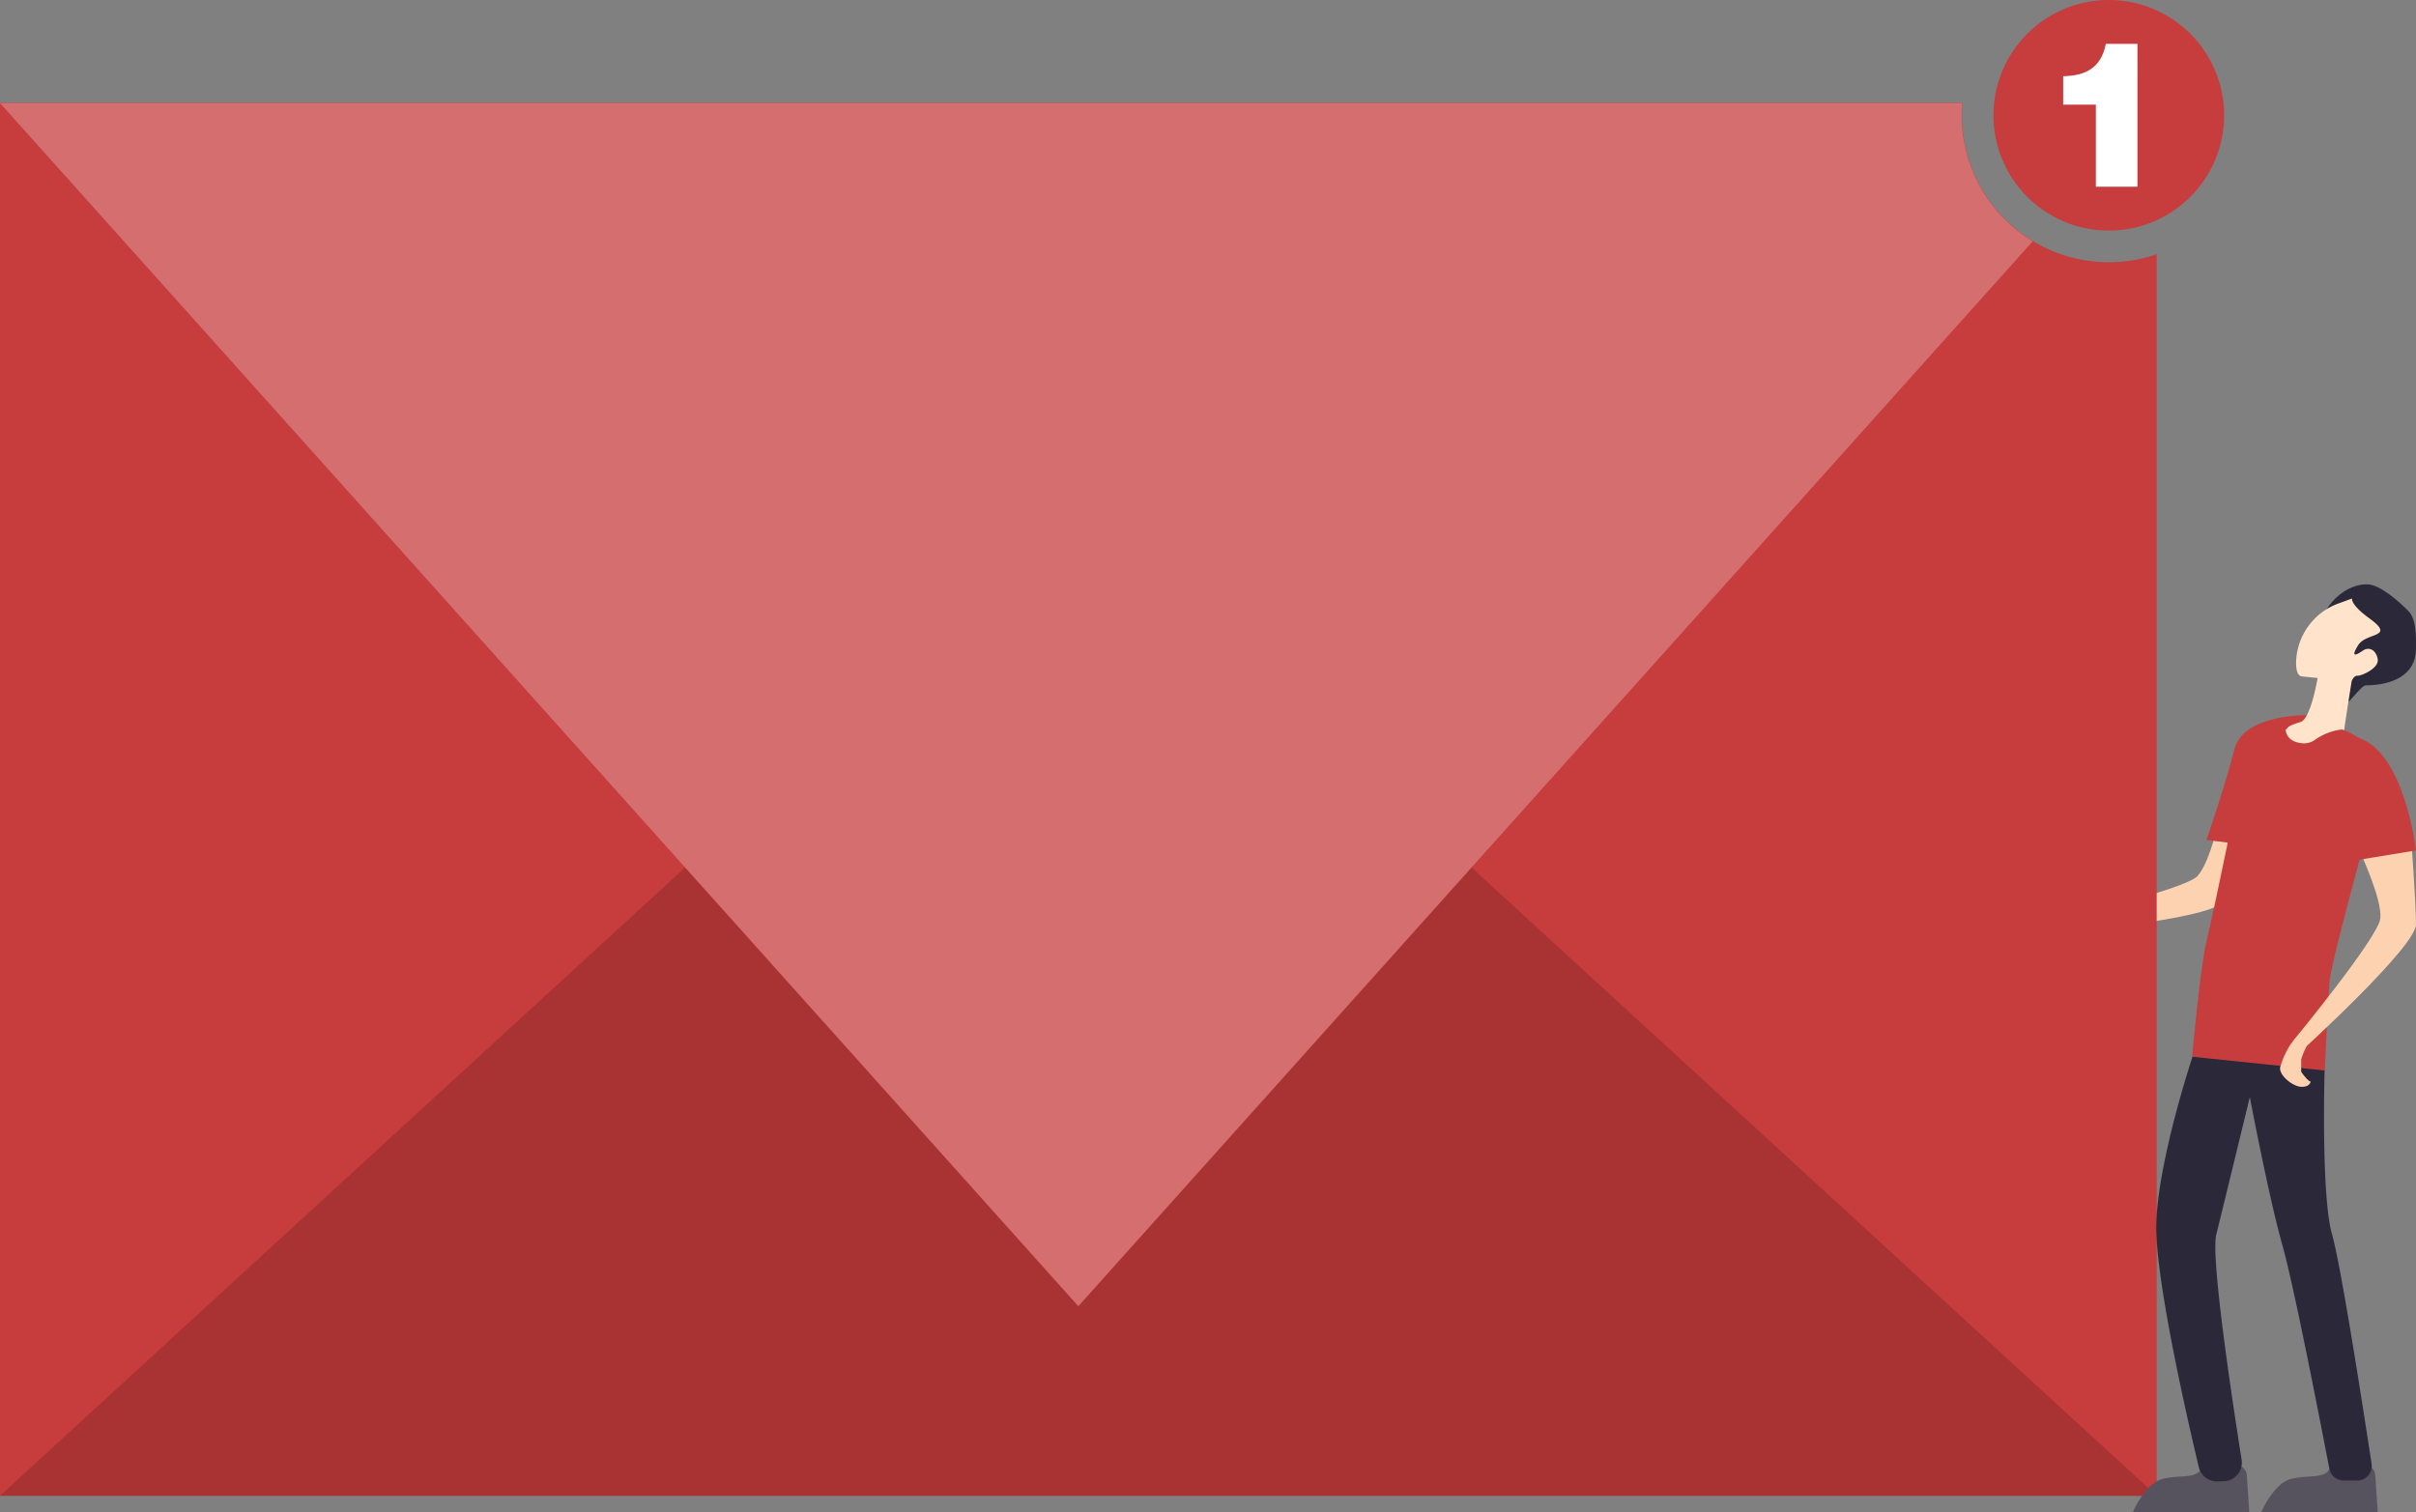 <svg xmlns="http://www.w3.org/2000/svg" width="540.199" height="338.238" viewBox="0 0 540.199 338.238">
  <rect x="0" y="0" width="540.199" height="338.238" fill="#808080" stroke="none"/>
  <g id="invite" transform="translate(-378 -127.7)">
    <g id="Group_205" data-name="Group 205" transform="translate(837.163 287.656)">
      <path id="Path_1447" data-name="Path 1447" d="M1590.708,592.1l11.1,4.22s-8.01,12.307-10.94,16.136c-3.008,3.946-37.586,6.955-37.586,6.955l-.078-2.891s29.225-6.837,32.156-9.924S1590.708,592.1,1590.708,592.1Z" transform="translate(-1553.2 -570.61)" fill="#fcd2b1"/>
      <path id="Path_1448" data-name="Path 1448" d="M1663.166,537.1s-14.222-.273-16.214,7.619-6.251,20.278-6.251,20.278l10.9,1.368S1667.268,540.458,1663.166,537.1Z" transform="translate(-1606.513 -537.097)" fill="#c73c3c"/>
    </g>
    <g id="Group_207" data-name="Group 207" transform="translate(378 127.7)">
      <path id="Path_1449" data-name="Path 1449" d="M849.509,222.294a32.857,32.857,0,0,1-32.859-32.859c0-.938.039-1.836.117-2.735H378V498.213H860.215V220.5A32.4,32.4,0,0,1,849.509,222.294Z" transform="translate(-378 -163.648)" fill="#c73c3c"/>
      <path id="Path_1450" data-name="Path 1450" d="M378,639.042H860.215L619.107,417.9Z" transform="translate(-378 -304.516)" opacity="0.15"/>
      <circle id="Ellipse_131" data-name="Ellipse 131" cx="25.787" cy="25.787" r="25.787" transform="translate(445.722 0)" fill="#c73c3c"/>
      <g id="Group_206" data-name="Group 206" transform="translate(461.312 9.807)">
        <path id="Path_1451" data-name="Path 1451" d="M1575.305,184.76h-9.3V166.4H1558.7v-6.369c4.923-.078,8.478-1.8,9.533-7.228h7.072Z" transform="translate(-1558.7 -152.8)" fill="#fff"/>
      </g>
      <path id="Path_1452" data-name="Path 1452" d="M816.612,189.435c0-.938.039-1.836.117-2.735H378L619.107,455.782,832.513,217.605A32.887,32.887,0,0,1,816.612,189.435Z" transform="translate(-378 -163.648)" fill="#c73c3c"/>
      <path id="Path_1453" data-name="Path 1453" d="M816.612,189.435c0-.938.039-1.836.117-2.735H378L619.107,455.782,832.513,217.605A32.887,32.887,0,0,1,816.612,189.435Z" transform="translate(-378 -163.648)" fill="#fff" opacity="0.26"/>
    </g>
    <g id="Group_208" data-name="Group 208" transform="translate(854.862 258.393)">
      <path id="Path_1454" data-name="Path 1454" d="M1704.6,474.156c0,4.806.7,14.261,5.04,15.589.977.313,4.532-4.962,5.587-4.962,5.861,0,11.252-2.266,11.252-8.166,0-2.93.156-6.642-1.8-8.557-1.914-1.914-6.212-5.861-9.143-5.861C1709.679,462.2,1704.6,468.256,1704.6,474.156Z" transform="translate(-1663.146 -462.2)" fill="#2b2839"/>
      <path id="Path_1455" data-name="Path 1455" d="M1697.513,967.492l.547,8.322H1672s2.7-6.33,6.525-7.424c3.868-1.094,7.853.156,8.947-2.618.781-1.993,5.587-1.133,8.2-.469A2.417,2.417,0,0,1,1697.513,967.492Z" transform="translate(-1643.283 -768.268)" fill="#56535e"/>
      <path id="Path_1456" data-name="Path 1456" d="M1624.013,967.492l.547,8.322H1598.5s2.7-6.33,6.525-7.424c3.868-1.094,7.853.156,8.947-2.618.781-1.993,5.587-1.133,8.2-.469A2.417,2.417,0,0,1,1624.013,967.492Z" transform="translate(-1598.5 -768.268)" fill="#56535e"/>
      <path id="Path_1457" data-name="Path 1457" d="M1649.593,728.182s-.82,28.092,1.68,36.688c2.032,7.111,7.111,40.009,8.83,51.261a3.261,3.261,0,0,1-3.243,3.751h-3.009a3.267,3.267,0,0,1-3.2-2.657c-1.8-9.416-7.932-40.946-10.471-49.894-3.008-10.549-7.306-33.21-7.306-33.21s-5.9,24.3-7.5,30.749c-1.289,5.2,3.712,38.016,5.665,50.363a4.17,4.17,0,0,1-3.985,4.806l-1.446.039a4.153,4.153,0,0,1-4.141-3.2c-2.5-10.432-9.963-42.939-9.494-54.856.547-14.3,8.088-36.922,8.088-36.922S1642.755,712.437,1649.593,728.182Z" transform="translate(-1606.693 -619.448)" fill="#2b2839"/>
      <path id="Path_1458" data-name="Path 1458" d="M1699.6,470.3l-2.891,1.055a14.4,14.4,0,0,0-9.611,13.05c-.039,1.836.273,3.243,1.368,3.321l3.438.352s-1.485,9.143-3.829,9.846c-1.875.547-4.337,1.524-4.1,2.774.234,1.133,1.133,5.275,1.133,5.275s6.056.352,8.791-.938c.938-.469,4.571.742,4.181-.039-.43-.86-.469-3.595-.156-5.861.625-4.337,1.6-10.354,1.6-10.354s.469-1.289,1.328-1.211c.859.039,4.845-1.68,4.493-3.712s-1.915-2.891-3.36-1.875-2.813,1.6-.977-1.289,8.557-1.563,2.344-6.056C1699.213,471.628,1699.6,470.3,1699.6,470.3Z" transform="translate(-1650.57 -467.135)" fill="#ffe3ca"/>
      <path id="Path_1459" data-name="Path 1459" d="M1665.906,540.669a13.015,13.015,0,0,0-6.056,2.383,4.218,4.218,0,0,1-2.618.7c-2.735-.234-3.634-1.6-3.829-2.93,1.094-1.6,2.774-2.188,3.946-3.126,0,0-9.807,1.133-13.636,13.87-1.524,5.118-5.548,26.217-7.97,36.3-1.485,6.251-3.243,25.982-3.243,25.982l29.655,3.087s.742-16.605,1.094-20.083c.7-6.486,11.526-43.369,11.526-47.159C1674.7,544.342,1666.609,540.591,1665.906,540.669Z" transform="translate(-1619.216 -508.201)" fill="#c73c3c"/>
      <path id="Path_1460" data-name="Path 1460" d="M1705.242,610.36l11.37-3.36s1.094,14.652,1.094,19.5c0,4.962-25.67,28.327-25.67,28.327l-1.836-2.266s19.106-23.169,19.536-27.428S1705.242,610.36,1705.242,610.36Z" transform="translate(-1654.372 -550.425)" fill="#fcd2b1"/>
      <path id="Path_1461" data-name="Path 1461" d="M1714.508,556.6l3.2,19.848,13.6-2.227s-2.5-21.88-12.894-25.2C1708.061,545.7,1714.508,556.6,1714.508,556.6Z" transform="translate(-1667.974 -514.714)" fill="#c73c3c"/>
      <path id="Path_1462" data-name="Path 1462" d="M1687.546,726.379v2.7s1.446,2.11,2.11,2.188c0,0-.117,1.25-2.11,1.172s-5.353-2.852-4.61-4.649a18.148,18.148,0,0,1,2.383-5.04l1.172-1.446,2.266,2.11A13.982,13.982,0,0,0,1687.546,726.379Z" transform="translate(-1649.882 -620.067)" fill="#fcd2b1"/>
    </g>
  </g>
</svg>
